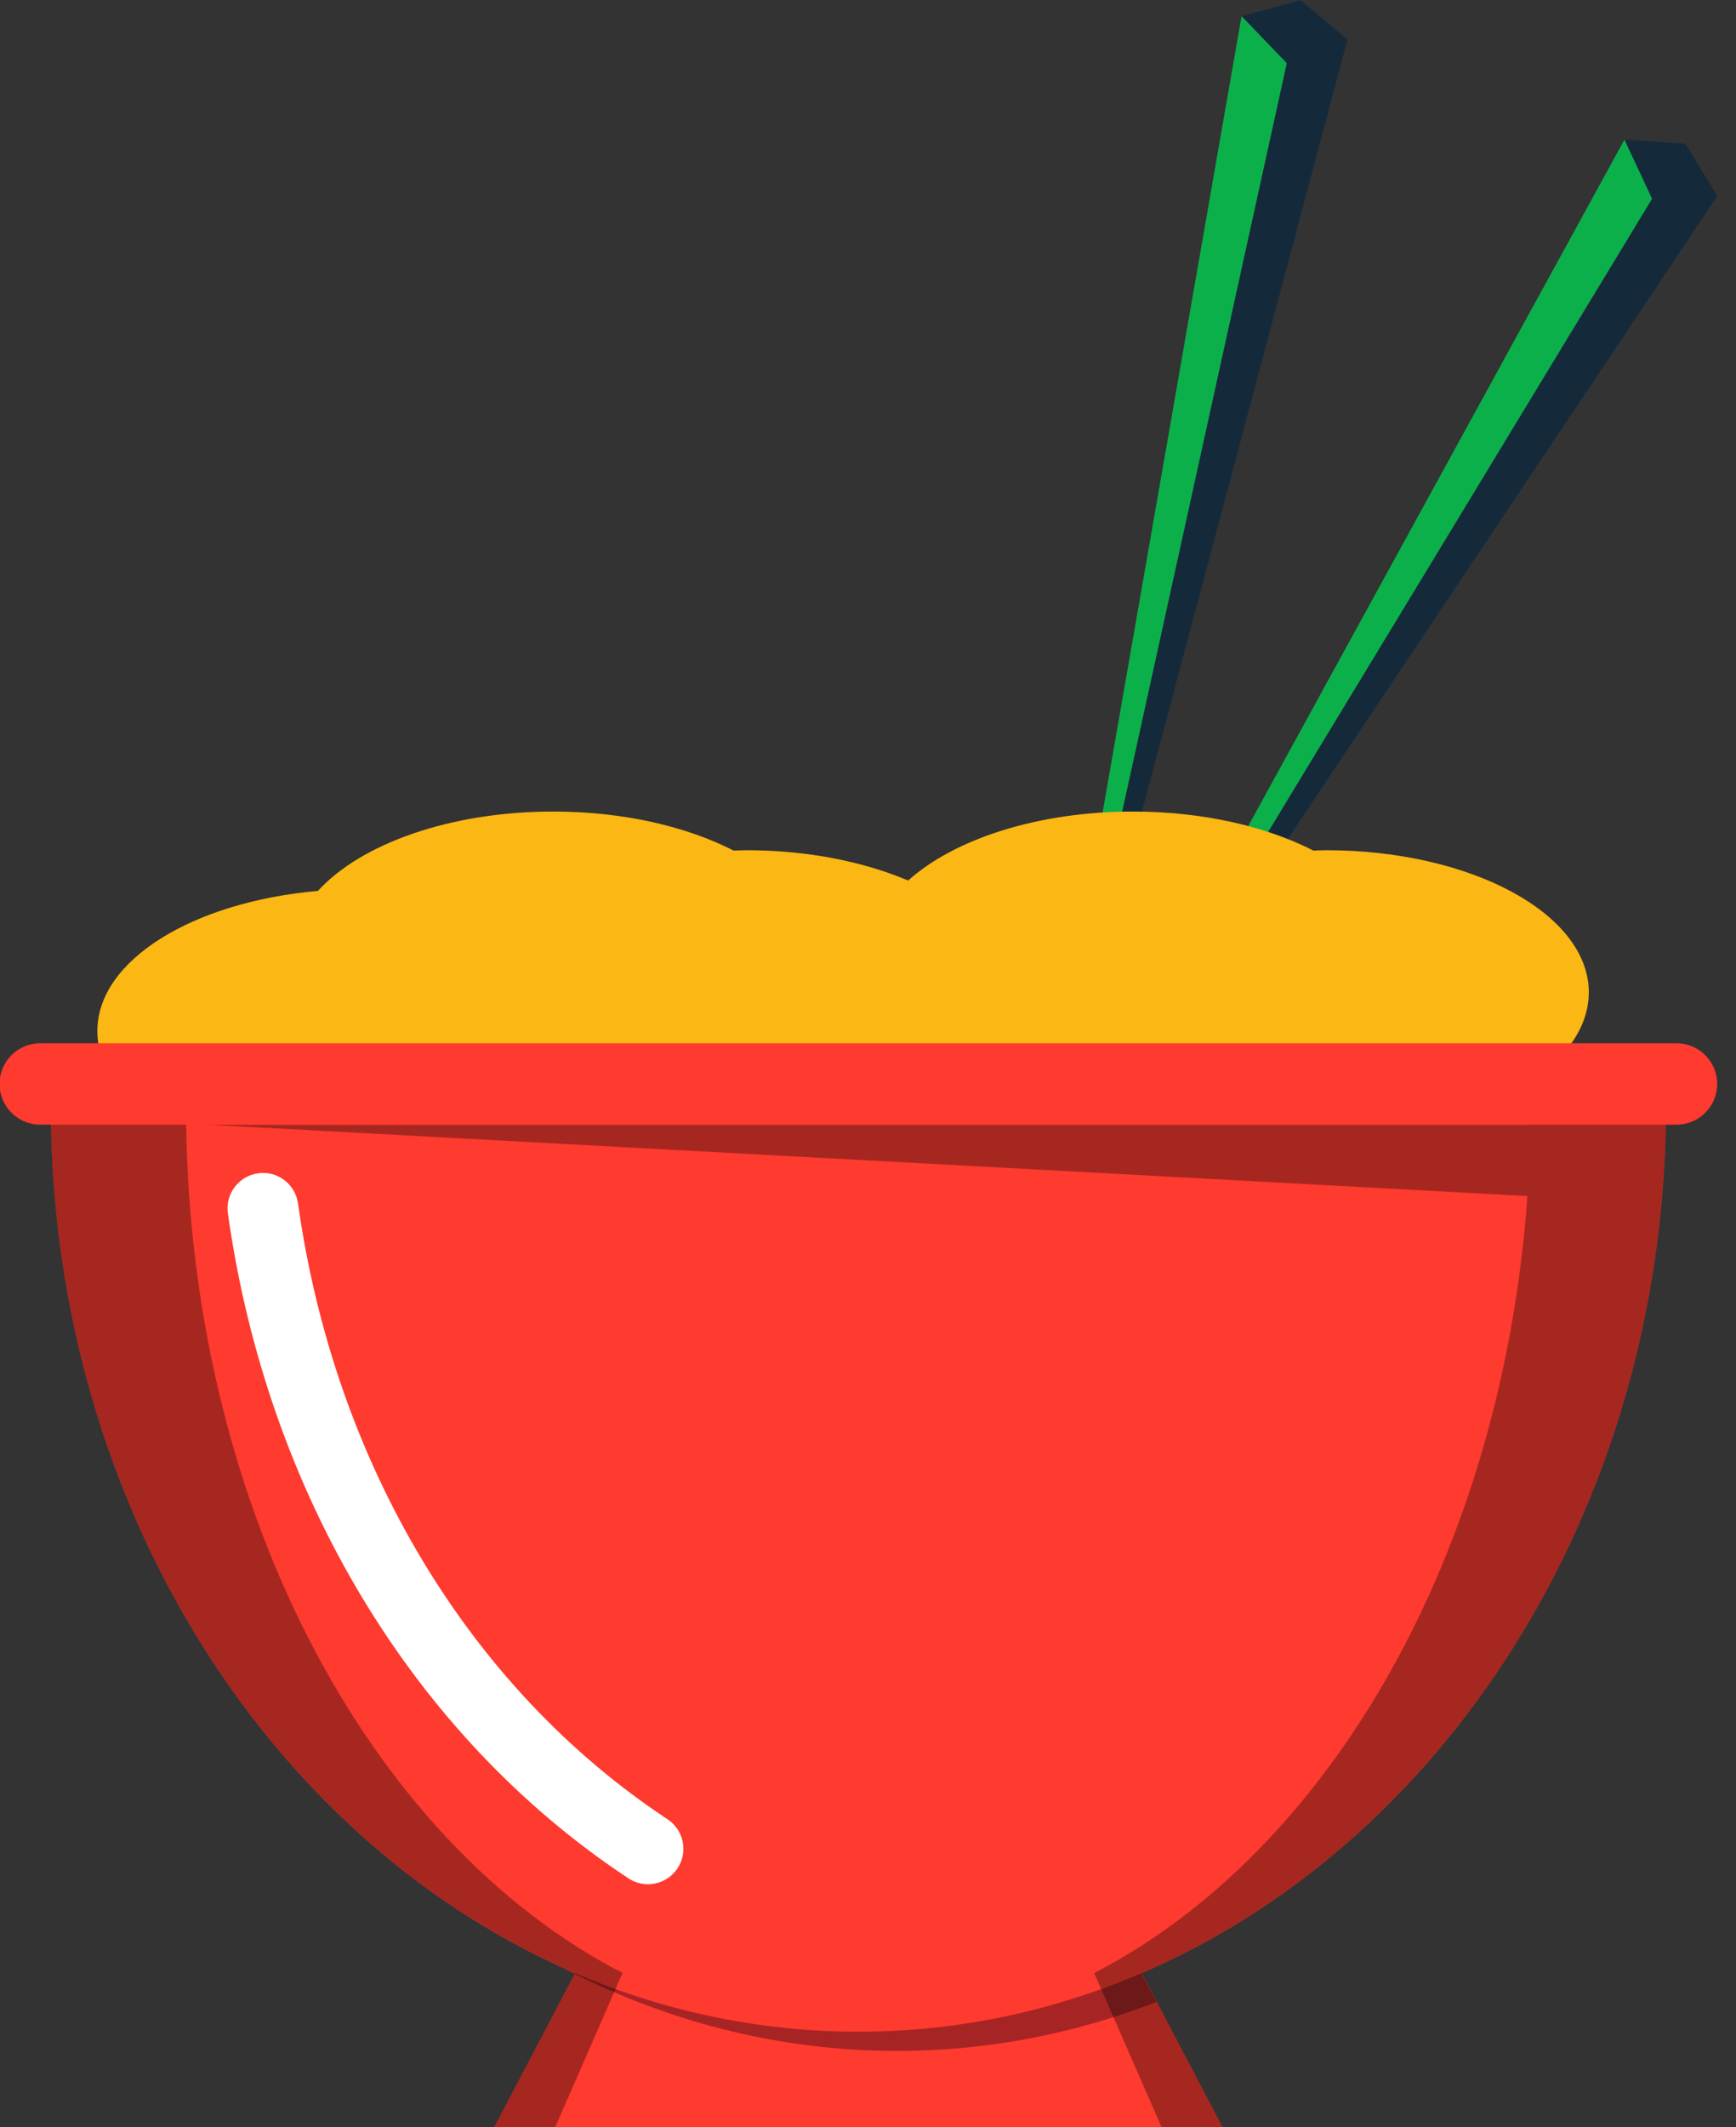 <svg xmlns="http://www.w3.org/2000/svg" xmlns:xlink="http://www.w3.org/1999/xlink" preserveAspectRatio="xMidYMid" width="49" height="60" viewBox="0 0 49 60">
  <rect x="0" y="0" width="49" height="60" fill="#333333" stroke="none"/>
  <defs>
    <style>

      .cls-3 {
        fill: #142a3b;
      }

      .cls-5 {
        fill: #0cb04a;
      }

      .cls-9 {
        fill: #ff3a2f;
      }

      .cls-10 {
        fill: #a72425;
      }

      .cls-11 {
        fill: #fbb713;
      }

      .cls-13 {
        fill: #ffffff;
      }

      .cls-14 {
        fill: #020403;
        opacity: 0.35;
      }
    </style>
  </defs>
  <g id="group-146svg">
    <path d="M35.044,0.455 C35.044,0.455 36.711,0.005 36.711,0.005 C36.711,0.005 38.035,1.112 38.035,1.112 C38.035,1.112 36.124,2.669 36.124,2.669 C36.124,2.669 35.044,0.455 35.044,0.455 Z" id="path-1" class="cls-3" fill-rule="evenodd"/>
    <path d="M36.320,1.782 C36.320,1.782 29.025,34.925 29.025,34.925 C29.025,34.925 38.035,1.112 38.035,1.112 C38.035,1.112 36.320,1.782 36.320,1.782 Z" id="path-2" class="cls-3" fill-rule="evenodd"/>
    <path d="M36.320,1.782 C36.320,1.782 29.025,34.925 29.025,34.925 C29.025,34.925 35.044,0.455 35.044,0.455 C35.044,0.455 36.320,1.782 36.320,1.782 Z" id="path-3" class="cls-5" fill-rule="evenodd"/>
    <path d="M45.851,3.940 C45.851,3.940 47.574,4.052 47.574,4.052 C47.574,4.052 48.469,5.528 48.469,5.528 C48.469,5.528 46.159,6.383 46.159,6.383 C46.159,6.383 45.851,3.940 45.851,3.940 Z" id="path-4" class="cls-3" fill-rule="evenodd"/>
    <path d="M46.631,5.606 C46.631,5.606 29.025,34.620 29.025,34.620 C29.025,34.620 48.469,5.528 48.469,5.528 C48.469,5.528 46.631,5.606 46.631,5.606 Z" id="path-5" class="cls-3" fill-rule="evenodd"/>
    <path d="M46.631,5.606 C46.631,5.606 29.025,34.620 29.025,34.620 C29.025,34.620 45.851,3.940 45.851,3.940 C45.851,3.940 46.631,5.606 46.631,5.606 Z" id="path-6" class="cls-5" fill-rule="evenodd"/>
    <path d="M30.621,52.604 C30.621,52.604 25.020,52.604 25.020,52.604 C25.020,52.604 23.436,52.604 23.436,52.604 C23.436,52.604 17.836,52.604 17.836,52.604 C17.836,52.604 13.947,60.005 13.947,60.005 C13.947,60.005 23.436,60.005 23.436,60.005 C23.436,60.005 25.020,60.005 25.020,60.005 C25.020,60.005 34.510,60.005 34.510,60.005 C34.510,60.005 30.621,52.604 30.621,52.604 Z" id="path-7" class="cls-9" fill-rule="evenodd"/>
    <path d="M17.573,52.127 C17.573,52.127 15.817,55.467 15.817,55.467 C18.712,56.994 21.932,57.850 25.327,57.850 C27.886,57.850 30.344,57.360 32.640,56.468 C32.640,56.468 30.358,52.127 30.358,52.127 C30.358,52.127 24.757,52.127 24.757,52.127 C24.757,52.127 23.174,52.127 23.174,52.127 C23.174,52.127 17.573,52.127 17.573,52.127 Z" id="path-8" class="cls-10" fill-rule="evenodd"/>
    <path d="M37.433,23.982 C37.311,23.982 37.191,23.989 37.071,23.992 C35.742,23.312 33.953,22.891 31.978,22.891 C29.282,22.891 26.930,23.672 25.633,24.837 C24.374,24.304 22.792,23.982 21.069,23.982 C20.947,23.982 20.828,23.989 20.707,23.992 C19.379,23.312 17.589,22.891 15.615,22.891 C12.698,22.891 10.182,23.805 8.973,25.130 C5.445,25.437 2.748,27.087 2.748,29.081 C2.748,31.295 6.067,33.089 10.160,33.089 C12.856,33.089 15.209,32.308 16.506,31.144 C17.765,31.678 19.347,31.999 21.069,31.999 C21.192,31.999 21.311,31.992 21.432,31.988 C22.760,32.669 24.550,33.089 26.524,33.089 C29.220,33.089 31.573,32.308 32.870,31.144 C34.129,31.678 35.710,31.999 37.433,31.999 C41.526,31.999 44.845,30.204 44.845,27.990 C44.845,25.777 41.526,23.982 37.433,23.982 Z" id="path-9" class="cls-11" fill-rule="evenodd"/>
    <path d="M47.024,31.170 C47.024,45.606 36.818,57.308 24.229,57.308 C11.640,57.308 1.434,45.606 1.434,31.170 C1.434,31.170 47.024,31.170 47.024,31.170 Z" id="path-10" class="cls-9" fill-rule="evenodd"/>
    <path d="M18.288,53.148 C18.100,53.148 17.908,53.095 17.739,52.983 C11.665,48.972 7.544,42.135 6.432,34.224 C6.354,33.678 6.736,33.172 7.283,33.095 C7.830,33.015 8.335,33.399 8.412,33.946 C9.444,41.290 13.246,47.620 18.840,51.314 C19.301,51.618 19.428,52.238 19.124,52.699 C18.932,52.990 18.613,53.148 18.288,53.148 Z" id="path-11" class="cls-13" fill-rule="evenodd"/>
    <path d="M5.249,31.170 C5.249,31.170 1.434,31.170 1.434,31.170 C1.434,42.381 7.589,51.938 16.234,55.651 C16.234,55.651 13.947,60.005 13.947,60.005 C13.947,60.005 15.668,60.005 15.668,60.005 C15.668,60.005 17.572,55.651 17.572,55.651 C10.375,51.938 5.249,42.381 5.249,31.170 Z" id="path-12" class="cls-14" fill-rule="evenodd"/>
    <path d="M47.023,31.170 C47.023,31.170 43.207,31.170 43.207,31.170 C43.207,31.356 43.201,31.540 43.199,31.723 C43.199,31.723 5.856,31.723 5.856,31.723 C5.856,31.723 43.112,33.737 43.112,33.737 C42.398,43.822 37.525,52.226 30.884,55.653 C30.884,55.653 32.788,60.005 32.788,60.005 C32.788,60.005 34.510,60.005 34.510,60.005 C34.510,60.005 32.223,55.653 32.223,55.653 C40.868,51.938 47.023,42.381 47.023,31.170 Z" id="path-13" class="cls-14" fill-rule="evenodd"/>
    <path d="M48.469,30.575 C48.469,31.210 47.955,31.723 47.320,31.723 C47.320,31.723 1.135,31.723 1.135,31.723 C0.501,31.723 -0.013,31.210 -0.013,30.575 C-0.013,30.575 -0.013,30.575 -0.013,30.575 C-0.013,29.940 0.501,29.427 1.135,29.427 C1.135,29.427 47.320,29.427 47.320,29.427 C47.955,29.427 48.469,29.940 48.469,30.575 C48.469,30.575 48.469,30.575 48.469,30.575 Z" id="path-14" class="cls-9" fill-rule="evenodd"/>
  </g>
</svg>
